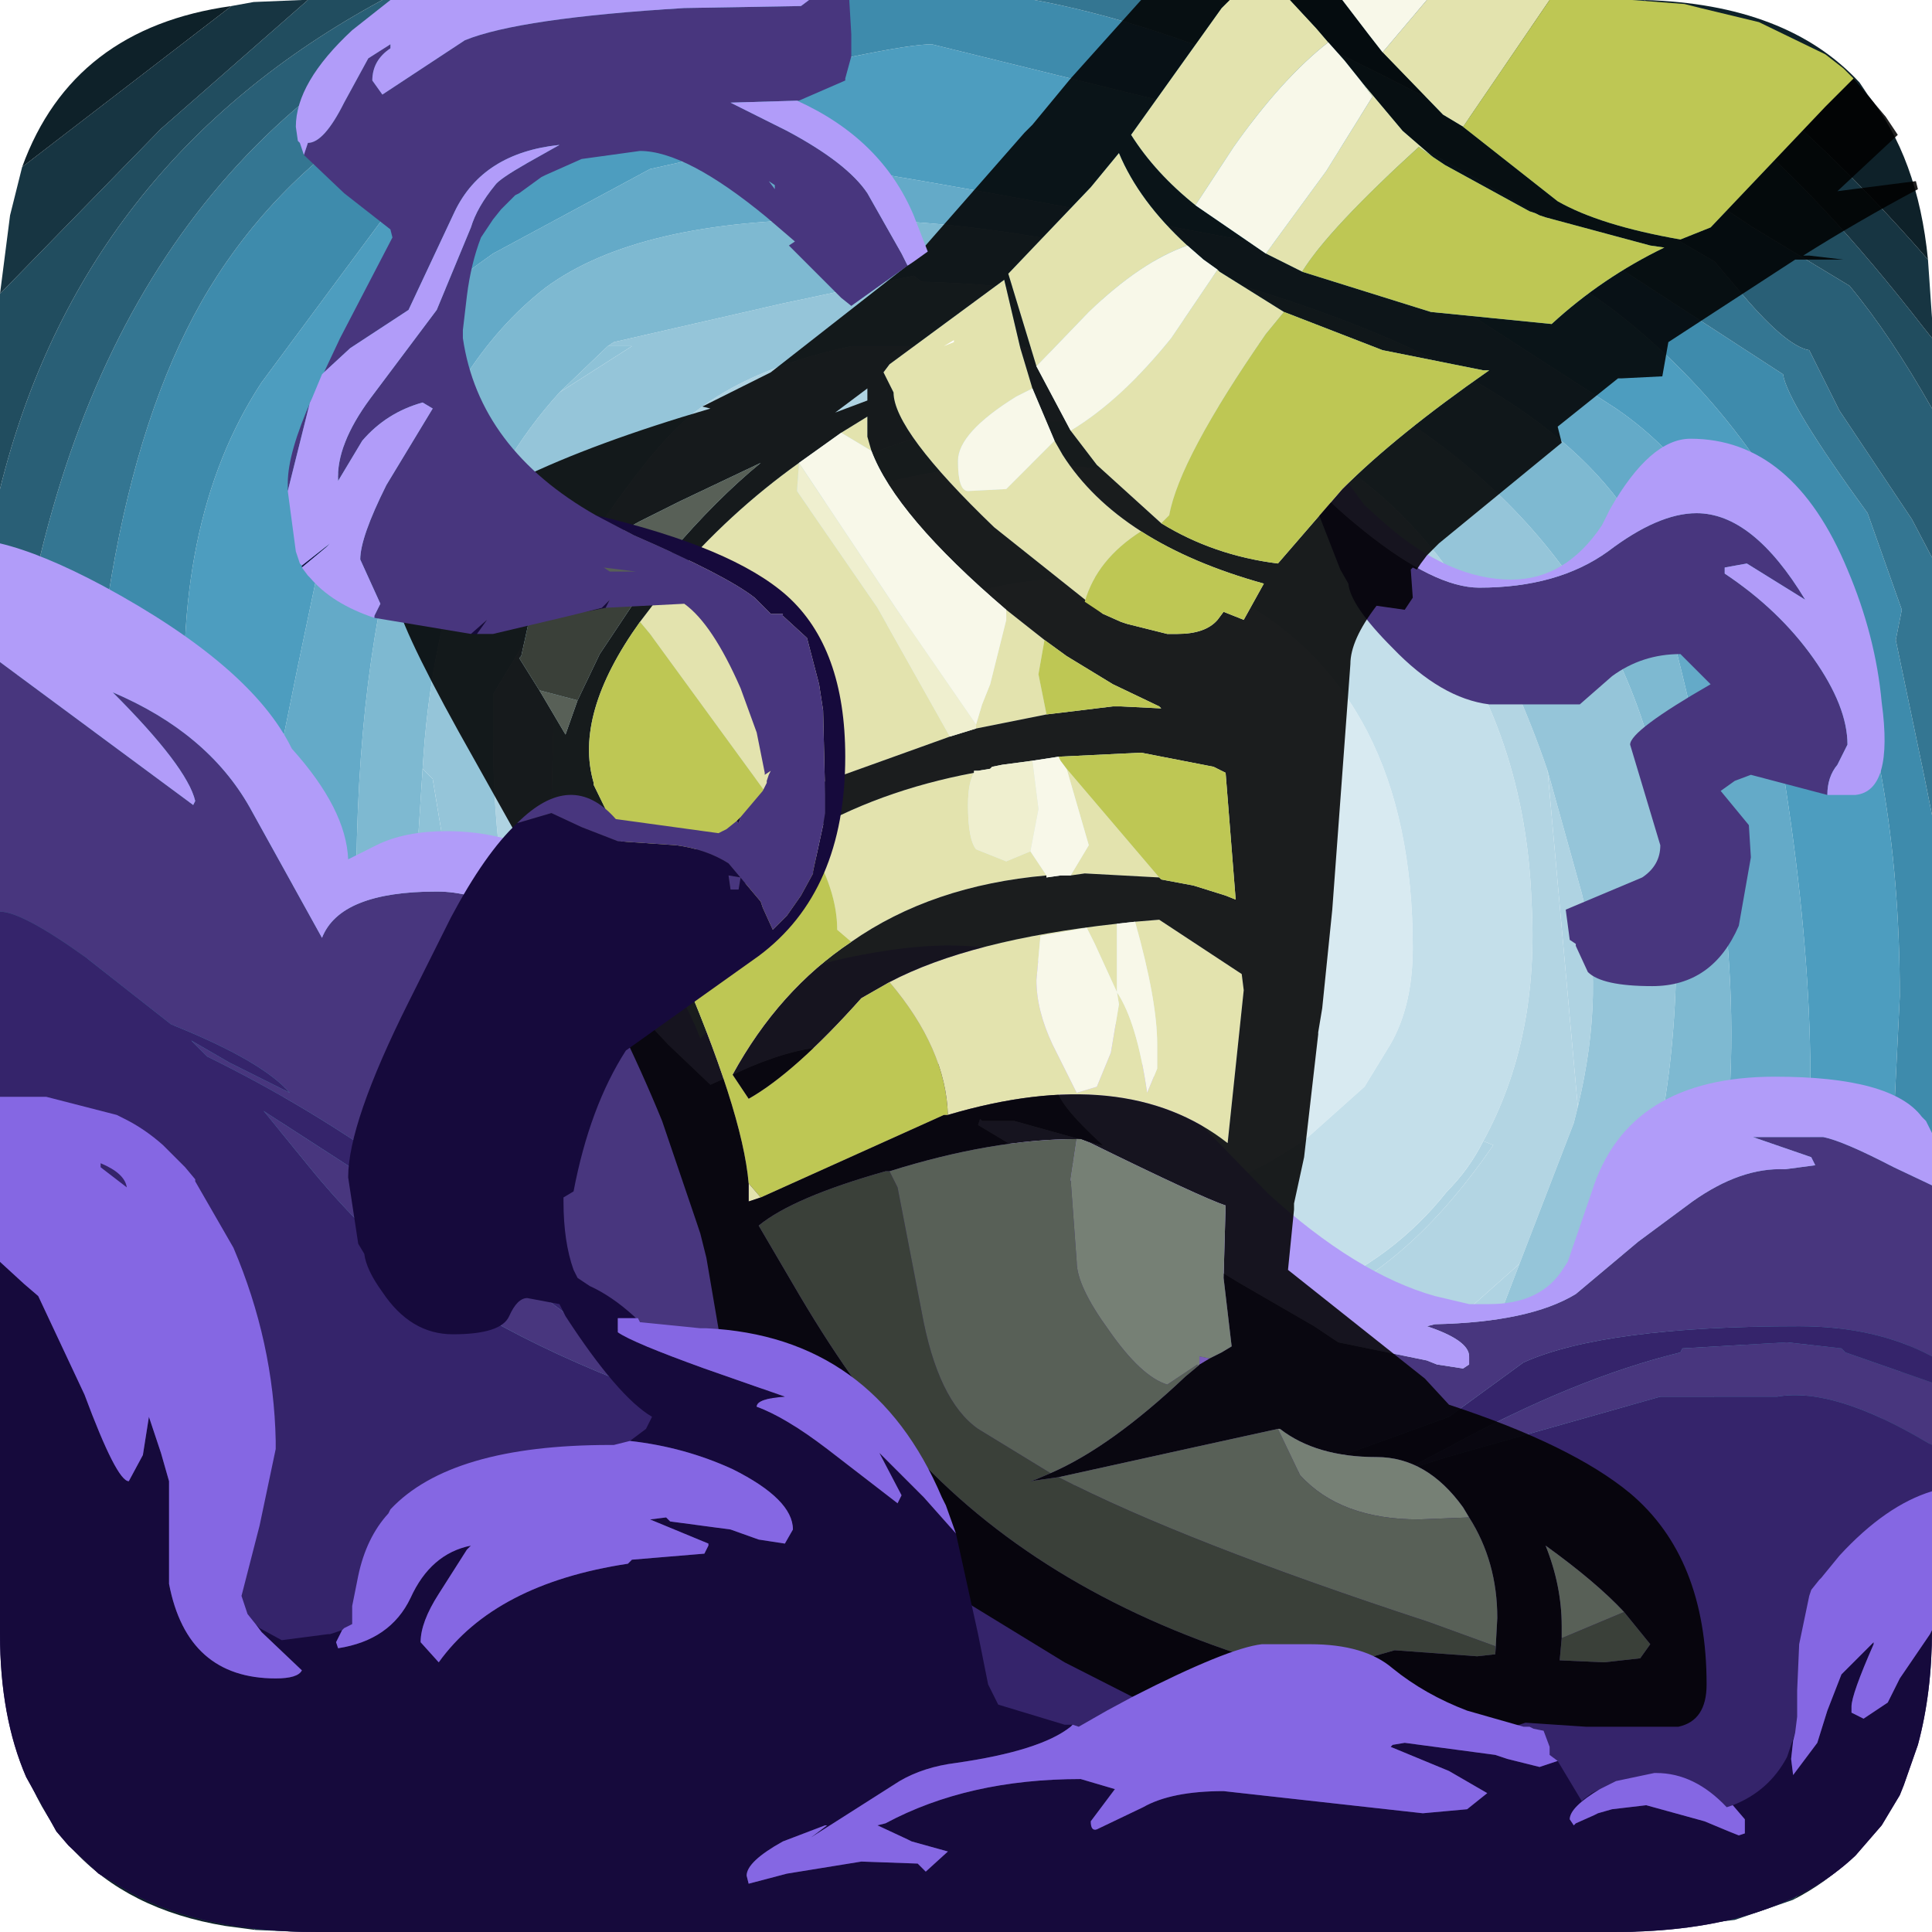 <?xml version="1.0" encoding="UTF-8" standalone="no"?>
<svg xmlns:ffdec="https://www.free-decompiler.com/flash" xmlns:xlink="http://www.w3.org/1999/xlink" ffdec:objectType="frame" height="48.0px" width="48.0px" xmlns="http://www.w3.org/2000/svg">
  <g transform="matrix(1.0, 0.0, 0.0, 1.0, 0.0, 0.0)">
    <filter id="filter0">
      <feColorMatrix in="SourceGraphic" result="filterResult0" type="matrix" values="0.475 -0.429 0.954 0.0 -0.137 0.206 1.052 -0.258 0.0 -0.137 -0.725 1.002 0.723 0.0 -0.137 0.0 0.0 0.0 1.0 0.0"/>
    </filter>
    <use ffdec:characterId="2020" filter="url(#filter0)" height="48.0" transform="matrix(0.0, 1.0, -1.0, 0.0, 48.0, 0.0)" width="48.0" xlink:href="#sprite0"/>
    <use ffdec:characterId="2460" height="48.0" transform="matrix(1.0, 0.0, 0.0, 1.0, 0.0, 0.0)" width="48.0" xlink:href="#shape1"/>
  </g>
  <defs>
    <g id="sprite0" transform="matrix(1.0, 0.0, 0.0, 1.0, 0.0, 0.0)">
      <use ffdec:characterId="2019" height="48.0" transform="matrix(1.0, 0.0, 0.0, 1.0, 0.0, 0.0)" width="48.0" xlink:href="#shape0"/>
    </g>
    <g id="shape0" transform="matrix(1.0, 0.0, 0.0, 1.0, 0.0, 0.0)">
      <path d="M38.25 20.3 L38.25 21.55 38.05 22.65 38.25 20.3 M35.85 30.2 L35.85 30.3 35.65 30.6 35.65 30.45 35.85 30.2 M24.05 37.35 L20.65 37.6 19.1 37.5 19.35 37.25 25.1 36.3 25.45 36.3 23.95 37.0 24.05 37.35 M9.75 34.1 L8.6 32.9 8.6 32.3 9.75 34.1" fill="#8ec2d7" fill-rule="evenodd" stroke="none"/>
      <path d="M31.4 10.25 L33.1 10.9 Q34.6 11.6 35.1 14.15 L35.25 17.85 Q35.25 21.5 34.35 24.6 34.95 22.25 35.15 19.95 L35.15 19.5 35.05 16.35 33.0 12.05 31.4 10.25 M29.85 32.0 Q25.6 35.75 18.3 35.75 L17.25 35.75 Q12.3 32.8 10.8 31.35 9.25 29.9 8.6 26.85 L8.6 22.65 Q9.8 17.65 11.35 15.0 12.7 12.8 15.25 11.3 L12.75 13.9 12.2 15.7 10.9 18.3 10.6 19.25 Q10.45 19.95 10.45 22.55 10.45 25.4 12.7 29.25 14.75 32.8 17.95 34.25 L22.15 34.35 Q24.65 34.35 27.2 33.2 L29.75 32.0 29.85 32.0 M19.15 9.55 L22.2 8.7 Q24.6 8.1 27.5 8.8 L19.15 9.55 M21.75 32.95 L21.9 32.95 Q25.75 32.95 29.2 29.25 32.95 25.3 32.95 20.1 32.95 14.7 29.6 12.05 29.05 11.5 28.35 11.15 L28.45 10.9 Q31.3 12.85 32.35 15.15 33.1 16.8 33.1 19.4 L32.95 21.8 Q32.6 24.35 31.75 26.45 29.25 33.05 22.9 33.05 L21.75 32.95 M35.65 30.6 L35.6 30.6 35.65 30.45 35.65 30.6 M25.1 36.3 L26.15 35.95 25.45 36.3 25.1 36.3" fill="#afd3e2" fill-rule="evenodd" stroke="none"/>
      <path d="M28.25 15.5 Q29.9 17.8 29.9 20.2 L28.7 25.0 26.8 27.65 25.55 28.6 Q23.9 29.55 21.8 29.55 17.3 29.55 15.4 25.7 14.35 23.45 14.35 21.0 14.35 18.7 14.8 17.4 17.2 12.9 23.55 12.9 25.1 12.9 26.1 13.55 L27.0 14.1 28.25 15.5" fill="#d8eaf1" fill-rule="evenodd" stroke="none"/>
      <path d="M28.35 11.15 Q29.05 11.5 29.6 12.05 32.95 14.7 32.95 20.1 32.95 25.3 29.2 29.25 25.75 32.95 21.9 32.95 L21.75 32.95 21.4 32.95 20.35 32.95 Q14.85 32.95 12.7 28.0 11.55 25.45 11.55 22.4 11.55 20.55 12.0 18.85 L11.85 18.5 11.85 18.0 Q11.85 14.7 15.15 12.4 18.25 10.1 22.4 9.95 25.8 9.75 28.35 11.15 M28.25 15.5 L27.0 14.1 26.1 13.55 Q25.1 12.9 23.55 12.9 17.2 12.9 14.8 17.4 14.35 18.7 14.35 21.0 14.35 23.45 15.4 25.7 17.3 29.55 21.8 29.55 23.9 29.55 25.55 28.6 L26.8 27.65 28.7 25.0 29.9 20.2 Q29.9 17.8 28.25 15.5" fill="#c4dfea" fill-rule="evenodd" stroke="none"/>
      <path d="M31.4 10.25 L33.0 12.05 35.05 16.35 35.15 19.5 35.15 19.95 Q34.95 22.25 34.35 24.6 L33.1 27.6 Q31.75 30.25 29.85 32.0 L29.75 32.0 27.2 33.2 Q24.65 34.35 22.15 34.35 L17.95 34.25 Q14.75 32.8 12.7 29.25 10.45 25.4 10.45 22.55 10.45 19.95 10.6 19.25 L10.9 18.3 12.2 15.7 12.75 13.9 15.25 11.3 Q16.95 10.3 19.15 9.55 L27.5 8.8 27.9 8.9 31.4 10.25 M21.75 32.95 L22.9 33.05 Q29.25 33.05 31.75 26.45 32.6 24.35 32.95 21.8 L33.1 19.4 Q33.1 16.8 32.35 15.15 31.3 12.85 28.45 10.9 L28.35 11.15 Q25.8 9.75 22.4 9.95 18.25 10.1 15.15 12.4 11.85 14.7 11.85 18.0 L11.85 18.5 12.0 18.85 Q11.55 20.55 11.55 22.4 11.55 25.45 12.7 28.0 14.85 32.95 20.35 32.95 L21.4 32.95 21.75 32.95" fill="#b3d5e3" fill-rule="evenodd" stroke="none"/>
      <path d="M34.35 24.6 Q35.25 21.5 35.25 17.85 L35.1 14.15 Q34.6 11.6 33.1 10.9 L31.4 10.25 27.9 8.9 27.5 8.8 Q24.6 8.1 22.2 8.7 L19.15 9.55 Q16.95 10.3 15.25 11.3 12.7 12.8 11.35 15.0 9.8 17.65 8.6 22.65 L8.6 26.85 Q9.25 29.9 10.8 31.35 12.3 32.8 17.25 35.75 L18.3 35.75 Q25.6 35.75 29.85 32.0 31.75 30.25 33.1 27.6 L34.35 24.6 M38.25 20.3 L38.05 22.65 35.8 30.0 35.85 30.2 35.65 30.45 35.6 30.6 34.0 32.5 Q30.15 36.55 24.05 37.35 L23.95 37.0 25.45 36.3 26.15 35.95 25.1 36.3 19.35 37.25 19.1 37.5 Q13.1 37.15 9.75 34.1 L8.6 32.3 8.6 32.9 8.5 32.75 7.55 28.6 6.85 25.3 7.0 25.1 Q7.2 17.75 10.7 12.7 15.15 6.35 23.45 6.35 33.4 6.35 36.7 12.8 38.05 15.4 38.25 20.3" fill="#95c5d9" fill-rule="evenodd" stroke="none"/>
      <path d="M38.05 22.65 L38.25 21.55 38.25 20.3 Q38.05 15.4 36.7 12.8 33.4 6.35 23.45 6.35 15.15 6.35 10.7 12.7 7.2 17.75 7.0 25.1 L6.85 25.3 7.55 28.6 8.5 32.75 8.6 32.9 9.75 34.1 Q13.1 37.15 19.1 37.5 L20.65 37.6 24.05 37.35 Q30.15 36.55 34.0 32.5 L35.6 30.6 35.65 30.6 35.85 30.3 35.85 30.2 35.8 30.0 38.05 22.65 M36.85 9.3 Q40.1 13.1 40.1 20.1 40.1 21.9 39.1 25.05 37.95 28.9 37.75 30.0 36.85 35.25 32.0 37.45 28.4 39.15 22.2 39.15 10.8 39.15 7.15 34.45 5.45 32.15 5.45 27.2 5.45 22.25 7.35 16.35 9.75 8.9 13.65 7.05 30.55 2.0 36.85 9.3" fill="#7eb9d1" fill-rule="evenodd" stroke="none"/>
      <path d="M41.55 15.75 L41.7 20.1 Q41.7 25.9 39.65 30.95 37.15 37.1 31.85 40.65 L31.15 40.6 30.0 41.0 29.3 41.2 26.45 40.85 24.4 40.6 Q21.1 40.6 19.75 41.25 L16.55 40.6 11.55 39.55 Q9.6 39.2 8.15 37.95 7.35 37.25 6.3 35.75 L4.2 31.85 3.8 30.05 Q3.8 28.8 5.05 22.0 L6.3 15.35 Q6.4 13.9 7.7 11.65 L10.15 7.85 Q12.1 5.0 15.9 4.3 23.65 2.7 29.15 3.1 L30.6 3.25 34.55 5.35 Q37.5 6.7 39.0 8.3 L40.35 10.45 40.4 10.7 41.55 15.75 M36.85 9.3 Q30.55 2.0 13.65 7.05 9.75 8.9 7.35 16.35 5.45 22.25 5.45 27.2 5.45 32.15 7.15 34.45 10.8 39.15 22.2 39.15 28.4 39.15 32.0 37.45 36.85 35.25 37.75 30.0 37.95 28.9 39.1 25.05 40.1 21.9 40.1 20.1 40.1 13.1 36.85 9.3" fill="#64aac8" fill-rule="evenodd" stroke="none"/>
      <path d="M41.55 15.75 L40.4 10.7 40.35 10.45 39.0 8.3 Q37.5 6.7 34.55 5.35 L30.6 3.25 29.15 3.1 Q23.65 2.7 15.9 4.3 12.1 5.0 10.15 7.85 L7.7 11.65 Q6.4 13.9 6.3 15.35 L5.05 22.0 Q3.8 28.8 3.8 30.05 L4.2 31.85 6.3 35.75 Q7.35 37.25 8.15 37.95 9.6 39.2 11.55 39.55 L16.55 40.6 19.75 41.25 Q21.1 40.6 24.4 40.6 L26.45 40.85 29.3 41.2 30.0 41.0 31.15 40.6 31.85 40.65 Q37.15 37.1 39.65 30.95 41.7 25.9 41.7 20.1 L41.55 15.75 M42.25 10.75 Q43.5 13.8 43.5 21.6 43.5 24.8 41.4 31.35 L39.4 36.95 37.35 39.4 Q33.15 42.35 25.9 43.6 L22.45 44.0 Q22.15 43.55 21.55 43.35 20.9 43.2 18.6 43.35 13.0 43.8 9.5 41.5 L5.45 38.5 Q4.25 37.4 3.7 36.05 L2.3 30.7 Q1.1 25.8 1.1 24.85 L2.75 18.15 3.85 14.3 4.85 12.7 Q6.65 9.3 7.75 7.85 13.25 0.8 24.75 0.8 L28.85 1.0 29.5 1.25 Q39.4 3.75 42.25 10.75" fill="#4d9dbf" fill-rule="evenodd" stroke="none"/>
      <path d="M0.0 30.15 L0.0 22.3 Q1.0 16.9 5.4 9.7 L9.3 3.7 Q10.0 3.6 12.75 1.6 L15.15 0.75 15.9 0.9 19.25 0.2 20.25 0.0 31.4 0.0 Q33.75 0.55 36.0 1.6 L37.25 2.2 Q39.05 3.35 40.45 5.05 45.2 10.65 45.2 20.85 L45.2 26.15 Q45.0 27.8 43.6 32.6 41.9 38.15 37.75 41.85 37.0 41.95 35.75 42.7 L35.15 42.5 32.25 44.15 Q28.25 45.85 22.65 45.85 11.85 45.85 6.85 42.6 1.15 38.9 0.0 30.15 M42.25 10.75 Q39.4 3.75 29.5 1.25 L28.85 1.0 24.75 0.8 Q13.25 0.8 7.75 7.85 6.65 9.3 4.85 12.7 L3.85 14.3 2.75 18.15 1.1 24.85 Q1.1 25.8 2.3 30.7 L3.7 36.05 Q4.25 37.4 5.45 38.5 L9.5 41.5 Q13.0 43.8 18.6 43.35 20.9 43.2 21.55 43.35 22.15 43.55 22.45 44.0 L25.9 43.6 Q33.15 42.35 37.35 39.4 L39.4 36.95 41.4 31.35 Q43.5 24.8 43.5 21.6 43.5 13.8 42.25 10.75" fill="#3e8bac" fill-rule="evenodd" stroke="none"/>
      <path d="M23.35 48.0 L22.9 48.0 22.5 48.0 20.65 47.95 Q6.5 47.2 1.05 38.4 L0.0 36.45 0.0 30.15 Q1.15 38.9 6.85 42.6 11.85 45.85 22.65 45.85 28.25 45.85 32.25 44.15 L35.15 42.5 35.75 42.7 Q37.0 41.95 37.75 41.85 41.9 38.15 43.6 32.6 45.0 27.8 45.2 26.15 L45.2 20.85 Q45.2 10.65 40.45 5.05 39.05 3.35 37.25 2.2 L36.0 1.6 Q33.75 0.55 31.4 0.0 L35.75 0.0 Q37.95 1.05 39.8 2.65 L43.0 5.7 44.95 10.25 Q46.85 14.45 46.85 19.15 46.85 28.15 44.95 34.6 44.5 36.25 42.9 38.5 L39.95 42.5 37.65 44.3 Q35.6 45.65 34.4 45.85 L33.75 46.05 Q33.45 45.75 33.0 45.75 L32.25 46.25 25.0 47.45 Q23.85 47.6 23.35 48.0 M0.0 22.3 L0.0 17.7 Q1.45 14.2 3.9 9.85 L6.5 5.4 7.15 4.85 Q8.6 3.65 8.7 3.05 L10.2 2.3 12.9 0.5 13.85 0.0 20.25 0.0 19.25 0.2 15.9 0.9 15.15 0.75 12.75 1.6 Q10.0 3.6 9.3 3.7 L5.4 9.7 Q1.0 16.9 0.0 22.3" fill="#347692" fill-rule="evenodd" stroke="none"/>
      <path d="M48.0 12.6 L48.0 30.2 46.95 33.9 47.1 34.0 47.1 34.65 47.0 35.6 45.4 38.4 Q43.7 41.55 41.95 43.4 L40.2 45.0 38.95 45.7 Q36.35 47.1 33.8 48.0 L23.35 48.0 Q23.85 47.6 25.0 47.45 L32.25 46.25 33.0 45.75 Q33.45 45.75 33.75 46.05 L34.4 45.85 Q35.6 45.65 37.65 44.3 L39.95 42.5 42.9 38.5 Q44.5 36.25 44.95 34.6 46.85 28.15 46.85 19.15 46.85 14.45 44.95 10.25 L43.0 5.7 39.8 2.65 Q37.95 1.05 35.75 0.0 L38.15 0.0 38.65 0.3 Q42.4 2.75 43.15 3.55 44.3 4.6 45.25 6.6 L48.0 12.6 M22.5 48.0 L12.15 48.0 Q4.05 46.0 0.0 38.5 L0.0 36.45 1.05 38.4 Q6.5 47.2 20.65 47.95 L22.5 48.0 M0.0 17.7 L0.0 13.45 2.05 9.9 5.65 4.45 7.1 2.05 Q8.3 1.05 10.15 0.0 L13.85 0.0 12.9 0.5 10.2 2.3 8.7 3.05 Q8.6 3.65 7.15 4.85 L6.5 5.4 3.9 9.85 Q1.45 14.2 0.0 17.7" fill="#295f76" fill-rule="evenodd" stroke="none"/>
      <path d="M40.55 0.0 L41.85 0.9 Q44.0 2.4 44.9 3.7 L48.0 9.3 48.0 12.6 45.25 6.6 Q44.3 4.6 43.15 3.55 42.4 2.75 38.65 0.3 L38.15 0.0 40.1 0.0 40.55 0.0 M48.0 30.2 L48.0 36.7 46.6 40.45 Q46.1 41.8 44.35 43.45 42.8 45.05 40.75 46.25 39.15 47.2 36.8 47.95 L36.7 48.0 33.8 48.0 Q36.35 47.1 38.95 45.7 L40.2 45.0 41.95 43.4 Q43.7 41.55 45.4 38.4 L47.0 35.6 47.1 34.65 47.1 34.0 46.95 33.9 48.0 30.2 M12.15 48.0 L7.9 48.0 7.3 48.0 3.2 44.0 0.0 40.35 0.0 38.5 Q4.05 46.0 12.15 48.0 M0.0 13.45 L0.0 11.25 1.45 8.55 Q1.45 5.4 8.15 0.2 L8.4 0.0 10.15 0.0 Q8.3 1.05 7.1 2.05 L5.65 4.45 2.05 9.9 0.0 13.45" fill="#214d5f" fill-rule="evenodd" stroke="none"/>
      <path d="M47.2 3.45 L47.7 4.9 48.0 7.5 48.0 9.3 44.9 3.7 Q44.0 2.4 41.85 0.9 L40.55 0.0 42.75 0.25 44.75 0.95 47.2 3.45 M48.0 36.7 L48.0 40.5 47.95 41.65 46.65 43.65 41.45 47.85 41.35 47.95 40.1 48.0 36.7 48.0 36.8 47.95 Q39.15 47.2 40.75 46.25 42.8 45.05 44.35 43.45 46.1 41.8 46.6 40.45 L48.0 36.7 M7.3 48.0 L5.35 47.75 4.15 47.45 0.15 42.25 0.05 41.7 0.0 40.5 0.0 40.35 3.2 44.0 7.3 48.0 M0.0 11.25 L0.0 7.5 0.0 7.15 1.0 5.85 Q3.45 2.7 6.45 0.1 L7.9 0.0 8.4 0.0 8.15 0.2 Q1.45 5.4 1.45 8.55 L0.0 11.25" fill="#173542" fill-rule="evenodd" stroke="none"/>
      <path d="M47.2 3.45 L44.75 0.95 Q46.35 1.8 47.2 3.45 M47.95 41.65 L47.85 42.4 Q47.05 47.25 41.8 47.9 L41.35 47.95 41.45 47.85 46.65 43.65 47.95 41.65 M4.15 47.45 Q0.7 46.2 0.15 42.25 L4.15 47.45 M0.0 7.15 Q0.1 3.6 2.05 1.8 L2.35 1.6 Q3.9 0.35 6.45 0.1 3.45 2.7 1.0 5.85 L0.0 7.15" fill="#0e2129" fill-rule="evenodd" stroke="none"/>
    </g>
    <g id="shape1" transform="matrix(1.0, 0.0, 0.0, 1.0, 0.0, 0.0)">
      <path d="M45.4 19.75 L43.5 19.25 43.1 19.4 42.75 19.65 43.45 20.5 43.5 21.3 43.2 23.0 Q42.55 24.5 41.05 24.5 39.8 24.5 39.45 24.15 L39.15 23.5 39.15 23.45 39.0 23.35 38.9 22.6 40.8 21.8 Q41.25 21.5 41.25 21.0 L40.5 18.5 Q40.5 18.15 42.5 17.0 L41.75 16.25 Q40.8 16.25 40.05 16.8 L39.25 17.5 37.0 17.5 Q35.8 17.35 34.6 16.1 33.55 15.05 33.5 14.5 L33.3 14.15 32.5 12.1 32.5 11.85 Q32.9 12.4 33.9 13.2 35.65 14.6 36.75 14.6 38.7 14.6 39.95 13.7 41.2 12.75 42.15 12.75 43.55 12.75 44.85 14.9 L43.4 14.0 42.85 14.1 42.85 14.25 Q44.2 15.15 45.05 16.35 45.9 17.55 45.9 18.5 L45.65 19.0 Q45.4 19.3 45.4 19.75 M0.0 16.45 L4.8 20.0 4.85 19.9 Q4.65 19.05 2.8 17.2 5.15 18.2 6.2 20.05 L8.0 23.3 Q8.45 22.15 10.85 22.15 11.7 22.15 12.55 22.6 L13.6 23.55 15.2 24.45 16.6 25.95 17.65 26.95 18.65 26.5 Q19.85 26.0 20.7 26.0 22.15 26.0 22.6 26.35 L24.5 26.55 26.25 27.0 Q26.25 27.4 27.4 28.45 L27.35 28.45 25.2 27.85 24.4 27.85 24.35 27.8 24.3 27.95 28.3 30.35 30.75 31.85 32.65 32.95 33.25 33.35 35.45 33.8 35.7 33.9 36.35 34.0 36.5 33.9 36.5 33.7 Q36.5 33.3 35.45 32.95 L35.65 32.9 Q38.0 32.85 39.15 32.15 L40.7 30.85 42.05 29.85 Q43.25 29.0 44.35 29.05 L45.1 28.95 45.0 28.75 43.55 28.25 45.3 28.25 Q45.8 28.35 47.05 29.0 L48.0 29.45 48.0 33.7 Q46.6 32.95 44.7 32.95 39.85 32.95 37.85 33.85 L36.0 35.2 30.35 37.25 29.85 37.25 23.2 36.5 22.0 36.25 Q18.4 35.0 14.95 32.75 L10.05 29.2 Q7.7 27.5 5.15 26.25 L4.75 25.85 5.7 26.4 7.2 27.15 Q6.5 26.35 4.25 25.45 L2.15 23.8 Q0.55 22.65 0.0 22.65 L0.0 16.45 M48.0 35.9 L47.9 35.85 Q45.55 34.45 44.15 34.7 L41.25 34.7 35.95 36.2 34.85 36.55 36.0 35.95 Q39.1 34.25 41.75 33.6 L41.8 33.5 44.4 33.35 45.75 33.5 45.85 33.6 48.0 34.35 48.0 35.9 M17.8 35.15 L17.6 35.1 Q12.9 33.55 10.2 31.5 8.95 30.55 7.65 28.95 L6.55 27.6 6.7 27.7 12.5 31.45 Q16.1 34.25 17.8 35.15 M26.75 28.95 L25.9 28.5 26.15 28.5 26.75 28.95" fill="#48367e" fill-rule="evenodd" stroke="none"/>
      <path d="M0.0 22.65 Q0.55 22.65 2.15 23.8 L4.25 25.45 Q6.5 26.35 7.2 27.15 L5.7 26.4 4.75 25.85 5.15 26.25 Q7.7 27.5 10.05 29.2 L14.95 32.75 Q18.4 35.0 22.0 36.25 L23.2 36.5 29.85 37.25 30.35 37.25 36.0 35.2 37.85 33.85 Q39.85 32.95 44.7 32.95 46.6 32.95 48.0 33.7 L48.0 34.35 45.85 33.6 45.75 33.5 44.4 33.35 41.8 33.5 41.75 33.6 Q39.1 34.25 36.0 35.95 L34.85 36.55 35.95 36.2 41.25 34.7 44.15 34.7 Q45.55 34.45 47.9 35.85 L48.0 35.9 48.0 40.5 Q48.0 42.05 47.65 43.35 L47.3 44.35 47.2 44.6 46.75 45.35 46.1 46.1 Q44.1 48.0 40.1 48.0 L7.9 48.0 Q5.1 48.0 3.3 47.05 L2.45 46.55 1.7 45.85 1.4 45.5 0.65 44.15 Q0.0 42.65 0.0 40.6 L0.0 40.5 0.0 22.65 M17.8 35.15 Q16.1 34.25 12.5 31.45 L6.7 27.7 6.55 27.6 7.65 28.95 Q8.95 30.55 10.2 31.5 12.9 33.55 17.6 35.1 L17.8 35.15" fill="#35246b" fill-rule="evenodd" stroke="none"/>
      <path d="M32.5 11.85 L32.5 11.0 32.6 11.05 32.6 10.9 32.75 10.9 32.85 11.1 33.75 12.35 33.9 12.55 34.4 13.0 Q36.0 14.4 37.55 14.4 38.9 14.4 39.8 13.05 L40.0 12.65 Q41.0 10.9 42.0 10.9 44.55 10.9 45.9 14.15 46.6 15.8 46.75 17.45 47.05 19.65 46.1 19.75 L46.0 19.75 45.4 19.75 Q45.4 19.3 45.65 19.0 L45.9 18.5 Q45.9 17.55 45.05 16.35 44.2 15.15 42.85 14.25 L42.85 14.1 43.4 14.0 44.85 14.9 Q43.55 12.75 42.15 12.75 41.2 12.75 39.95 13.7 38.7 14.6 36.75 14.6 35.65 14.6 33.9 13.2 32.9 12.4 32.5 11.85 M48.0 29.45 L47.05 29.0 Q45.8 28.35 45.3 28.25 L43.55 28.25 45.0 28.75 45.1 28.95 44.35 29.05 Q43.25 29.0 42.05 29.85 L40.7 30.85 39.15 32.15 Q38.0 32.85 35.65 32.9 L35.45 32.95 Q36.5 33.3 36.5 33.7 L36.5 33.9 36.35 34.0 35.7 33.9 35.45 33.8 33.25 33.35 32.65 32.95 30.75 31.85 28.3 30.35 24.3 27.95 24.35 27.8 24.4 27.85 25.2 27.85 27.35 28.45 27.4 28.45 Q26.25 27.4 26.25 27.0 L24.5 26.55 22.6 26.35 Q22.15 26.0 20.7 26.0 19.85 26.0 18.65 26.5 L17.65 26.95 16.6 25.95 15.2 24.45 13.6 23.55 12.55 22.6 Q11.7 22.15 10.85 22.15 8.45 22.15 8.0 23.3 L6.2 20.05 Q5.15 18.2 2.8 17.2 4.65 19.05 4.85 19.9 L4.8 20.0 0.0 16.45 0.0 13.5 Q1.05 13.75 2.55 14.55 6.25 16.55 7.25 18.6 8.6 20.1 8.65 21.35 L9.35 21.0 Q10.05 20.65 11.1 20.65 14.1 20.65 16.15 23.55 16.95 24.65 17.4 25.8 L17.55 25.65 18.1 25.25 Q19.0 24.05 22.15 23.6 26.65 22.95 28.1 26.15 L31.5 29.65 Q33.7 31.65 35.65 32.2 L36.5 32.4 37.0 32.4 Q38.3 32.4 38.85 31.5 L38.95 31.35 39.55 29.6 Q40.45 26.75 44.1 26.75 47.0 26.75 47.75 27.75 L47.85 27.85 48.0 28.15 48.0 29.45 M26.75 28.95 L26.15 28.5 25.9 28.5 26.75 28.95" fill="#b19cf9" fill-rule="evenodd" stroke="none"/>
      <path d="M36.35 3.15 L35.85 2.85 34.35 1.3 35.45 0.0 38.5 0.0 36.35 3.15 M32.05 0.0 L32.7 0.7 33.0 1.05 Q31.85 1.95 30.65 3.65 L29.7 5.1 Q28.7 4.3 28.1 3.35 L30.35 0.2 30.55 0.0 32.05 0.0 M33.8 2.0 L34.85 3.25 35.6 3.9 35.25 3.65 Q33.0 5.7 32.35 6.75 L31.75 6.45 31.45 6.3 32.95 4.25 34.1 2.4 33.8 2.0 M31.9 7.75 L31.45 8.3 Q29.3 11.4 29.05 12.8 L28.85 13.0 27.25 11.55 26.6 10.7 Q27.85 9.95 29.1 8.4 L30.25 6.7 30.3 6.75 31.9 7.75 M25.75 9.1 L25.05 6.8 27.1 4.65 27.8 3.8 Q28.3 5.0 29.5 6.1 28.35 6.5 27.05 7.75 L25.75 9.1 M27.4 15.25 L24.7 13.1 Q22.2 10.7 22.2 9.75 L21.95 9.25 22.1 9.05 24.95 6.95 25.35 8.65 25.65 9.65 25.25 9.85 Q23.8 10.75 23.8 11.45 23.8 12.2 24.05 12.2 L25.0 12.15 26.2 10.95 26.4 11.3 Q27.1 12.4 28.35 13.2 27.25 13.9 26.95 14.95 L27.4 15.25 M20.9 10.75 L21.55 10.35 21.55 10.85 21.65 11.2 20.9 10.75 M25.0 15.15 L25.95 15.9 25.8 16.75 26.0 17.75 24.25 18.1 24.25 18.0 24.4 17.5 24.6 17.0 24.65 16.8 25.0 15.4 25.0 15.15 M23.6 18.3 L20.4 19.45 19.25 20.0 16.15 15.75 15.9 15.45 16.7 14.4 Q18.1 12.75 19.85 11.5 L19.8 12.2 21.8 15.1 23.6 18.3 M24.2 19.2 Q24.05 19.45 24.05 20.0 24.05 20.85 24.25 21.1 L25.0 21.4 25.6 21.15 26.0 21.75 Q23.15 22.0 21.15 23.4 L20.8 23.1 Q20.8 22.1 20.1 20.95 L19.95 20.75 Q21.8 19.65 24.2 19.2 M28.8 21.8 L26.95 21.7 26.6 21.75 27.05 21.0 26.5 19.1 28.8 21.8 M22.1 24.4 Q24.1 23.35 27.75 22.95 L27.75 24.65 27.2 23.45 27.0 23.05 25.85 23.25 25.75 24.35 Q25.75 25.1 26.15 25.95 L26.75 27.15 27.25 27.0 27.6 26.15 27.8 24.95 27.75 24.65 Q28.25 25.4 28.5 27.15 L28.75 26.55 28.75 25.95 Q28.75 24.85 28.2 22.9 L28.8 22.85 30.85 24.2 30.9 24.6 30.5 28.4 Q27.95 26.4 23.55 27.7 23.5 26.05 22.1 24.4 M18.9 29.75 L18.6 29.85 18.6 29.75 18.6 29.4 18.9 29.75" fill="#e3e3ae" fill-rule="evenodd" stroke="none"/>
      <path d="M46.05 1.95 L46.85 2.9 47.15 3.35 45.65 4.75 47.6 4.5 47.65 4.7 Q46.15 5.5 44.8 6.35 L44.95 6.35 45.8 6.45 44.6 6.45 41.45 8.5 41.3 9.35 40.3 9.4 40.2 9.4 38.7 10.6 38.8 11.0 35.75 13.5 35.45 13.8 35.3 14.0 35.2 14.15 35.1 14.1 35.05 14.15 35.1 14.85 34.9 15.15 34.2 15.05 Q33.55 15.9 33.55 16.5 L33.1 22.6 32.85 25.05 32.75 25.65 32.75 25.7 32.4 28.75 32.15 29.9 32.15 30.05 32.0 31.55 35.4 34.25 36.0 34.9 Q39.05 35.9 40.5 37.1 42.4 38.7 42.4 41.85 42.4 42.75 41.7 42.9 L39.4 42.9 37.9 42.8 37.6 42.9 37.5 42.95 34.0 43.15 33.1 43.15 31.5 43.15 30.15 43.15 29.3 42.75 26.45 41.3 23.1 39.25 23.05 39.2 22.9 39.1 22.8 39.0 21.75 37.75 20.45 36.25 17.9 33.3 17.55 31.25 17.4 30.65 17.3 30.35 16.45 27.85 Q15.45 25.4 13.9 22.65 L11.8 18.9 Q10.1 15.9 9.85 14.95 L9.75 14.65 9.75 14.6 Q9.75 13.35 10.85 12.3 L10.95 12.2 11.15 12.15 11.5 12.1 11.45 12.15 12.2 12.05 12.9 11.9 Q14.75 11.0 17.65 10.15 L17.45 10.1 19.15 9.25 22.6 6.55 25.45 3.3 25.55 3.2 25.65 3.1 26.6 1.95 28.35 0.0 30.55 0.0 30.35 0.2 28.1 3.35 Q28.7 4.3 29.7 5.1 L31.45 6.3 31.75 6.45 32.35 6.75 35.55 7.75 38.55 8.05 Q39.8 6.9 41.35 6.15 L41.0 6.1 38.4 5.4 38.25 5.35 38.15 5.3 38.0 5.25 35.9 4.1 35.6 3.9 34.85 3.25 33.8 2.0 33.4 1.5 33.0 1.05 32.7 0.7 32.05 0.0 33.35 0.0 34.0 0.85 34.35 1.3 35.85 2.85 36.35 3.15 38.7 5.0 Q39.75 5.6 41.75 5.95 L42.5 5.65 45.35 2.65 46.05 1.95 M38.8 40.7 L38.75 41.25 39.85 41.3 40.75 41.2 41.0 40.85 40.35 40.05 Q39.65 39.3 38.4 38.4 38.8 39.4 38.8 40.4 L38.8 40.7 M28.85 13.0 Q30.15 13.8 31.75 14.0 L33.35 12.15 Q34.7 10.8 37.0 9.2 L36.85 9.2 34.35 8.7 31.9 7.75 30.3 6.75 30.25 6.7 29.9 6.45 29.5 6.1 Q28.3 5.0 27.8 3.8 L27.1 4.65 25.05 6.8 25.75 9.1 26.6 10.7 27.25 11.55 28.85 13.0 M25.65 9.65 L25.35 8.65 24.95 6.95 22.1 9.05 21.95 9.25 22.2 9.75 Q22.2 10.7 24.7 13.1 L27.4 15.25 27.85 15.45 28.0 15.5 28.4 15.6 29.0 15.75 29.25 15.75 Q29.95 15.75 30.25 15.4 L30.4 15.2 30.9 15.4 31.4 14.5 Q29.6 14.0 28.35 13.2 27.1 12.4 26.4 11.3 L26.2 10.95 25.65 9.65 M20.75 10.25 L21.55 9.95 21.55 9.65 20.75 10.25 M21.65 11.2 L21.55 10.85 21.55 10.35 20.9 10.75 19.85 11.5 Q18.1 12.75 16.7 14.4 L15.9 15.45 Q14.25 17.75 14.75 19.45 L14.75 19.5 15.9 21.85 16.05 22.25 Q16.6 21.3 19.25 20.0 L20.4 19.45 23.6 18.3 24.25 18.1 26.0 17.75 27.65 17.55 27.7 17.55 27.85 17.55 28.85 17.6 28.8 17.55 27.65 17.0 26.5 16.3 25.95 15.9 25.0 15.15 Q22.25 12.8 21.65 11.2 M25.65 18.9 L24.9 19.0 24.65 19.05 24.6 19.1 24.3 19.15 24.2 19.15 24.2 19.2 Q21.8 19.65 19.95 20.75 L19.1 21.3 18.85 21.6 16.8 23.8 Q18.45 27.6 18.6 29.4 L18.6 29.75 18.6 29.85 18.9 29.75 23.45 27.7 23.55 27.7 Q27.95 26.4 30.5 28.4 L30.9 24.6 30.85 24.2 28.8 22.85 28.2 22.9 27.75 22.95 Q24.1 23.35 22.1 24.4 L21.4 24.8 Q19.75 26.65 18.6 27.3 L18.2 26.7 Q19.35 24.6 21.15 23.4 23.15 22.0 26.0 21.75 L26.0 21.8 26.35 21.75 26.55 21.75 26.6 21.75 26.95 21.7 28.8 21.8 28.85 21.85 29.65 22.0 30.45 22.25 30.7 22.35 30.45 19.2 30.15 19.05 28.35 18.7 26.3 18.8 25.65 18.9 M15.7 15.05 L16.65 13.75 Q17.8 12.4 18.9 11.5 L16.9 12.45 15.9 12.95 14.25 13.85 13.4 14.25 12.95 16.3 12.9 16.35 13.4 17.15 14.05 18.25 14.35 17.4 14.9 16.25 15.7 15.05 M22.1 29.1 L22.0 29.1 Q19.7 29.75 18.85 30.45 L19.7 31.9 Q21.15 34.4 22.55 35.95 25.75 39.5 31.1 41.2 L32.85 41.2 33.95 41.2 34.65 41.0 36.7 41.15 37.15 41.1 37.2 40.2 Q37.2 38.8 36.5 37.7 L36.35 37.45 Q35.45 36.2 34.2 36.2 32.7 36.2 31.8 35.5 L31.75 35.5 29.7 35.95 26.3 36.7 25.6 36.8 25.75 36.75 26.1 36.6 Q27.6 35.95 29.45 34.2 L29.75 33.95 29.8 33.9 30.05 33.75 30.35 33.6 30.6 33.45 30.4 31.75 30.45 29.95 Q29.85 29.75 27.1 28.4 L26.85 28.3 26.75 28.3 Q24.65 28.3 22.1 29.1" fill="#000000" fill-opacity="0.875" fill-rule="evenodd" stroke="none"/>
      <path d="M34.35 1.3 L34.0 0.85 33.35 0.0 35.45 0.0 34.35 1.3 M33.0 1.05 L33.4 1.5 33.8 2.0 34.1 2.4 32.95 4.25 31.45 6.3 29.7 5.1 30.65 3.65 Q31.85 1.95 33.0 1.05 M26.6 10.7 L25.75 9.1 27.05 7.75 Q28.35 6.5 29.5 6.1 L29.9 6.45 30.25 6.7 29.1 8.4 Q27.85 9.95 26.6 10.7 M26.2 10.95 L25.0 12.15 24.05 12.2 Q23.8 12.2 23.8 11.45 23.8 10.75 25.25 9.85 L25.65 9.65 26.2 10.95 M20.9 10.75 L21.65 11.2 Q22.25 12.8 25.0 15.15 L25.0 15.4 24.65 16.8 24.6 17.0 24.4 17.5 24.25 18.0 22.25 15.1 19.85 11.5 20.9 10.75 M25.6 21.15 L25.8 20.1 25.65 18.9 26.3 18.8 26.35 18.9 26.5 19.1 27.05 21.0 26.6 21.75 26.55 21.75 26.35 21.75 26.0 21.8 26.0 21.75 25.6 21.15 M27.75 22.95 L28.2 22.9 Q28.75 24.85 28.75 25.95 L28.75 26.55 28.5 27.15 Q28.25 25.4 27.75 24.65 L27.8 24.95 27.6 26.15 27.25 27.0 26.75 27.15 26.15 25.95 Q25.75 25.1 25.75 24.35 L25.85 23.25 27.0 23.05 27.2 23.45 27.75 24.65 27.75 22.95" fill="#f8f8e9" fill-rule="evenodd" stroke="none"/>
      <path d="M46.05 1.95 L45.35 2.65 42.5 5.65 41.75 5.95 Q39.75 5.6 38.7 5.0 L36.35 3.15 38.5 0.0 40.1 0.0 40.55 0.0 41.85 0.1 42.25 0.2 43.7 0.55 45.35 1.35 45.8 1.7 46.05 1.95 M35.6 3.9 L35.9 4.1 38.0 5.25 38.15 5.3 38.25 5.35 38.4 5.4 41.0 6.1 41.35 6.15 Q39.8 6.9 38.55 8.05 L35.55 7.75 32.35 6.75 Q33.0 5.7 35.25 3.65 L35.6 3.9 M31.9 7.75 L34.35 8.7 36.85 9.2 37.0 9.2 Q34.7 10.8 33.35 12.15 L31.75 14.0 Q30.15 13.8 28.85 13.0 L29.05 12.8 Q29.3 11.4 31.45 8.3 L31.9 7.75 M27.4 15.25 L26.95 14.95 Q27.25 13.9 28.35 13.2 29.6 14.0 31.4 14.5 L30.9 15.4 30.4 15.2 30.25 15.4 Q29.95 15.75 29.25 15.75 L29.0 15.75 28.4 15.6 28.0 15.5 27.85 15.45 27.4 15.25 M25.95 15.9 L26.5 16.3 27.65 17.0 28.8 17.55 28.85 17.6 27.85 17.55 27.7 17.55 27.65 17.55 26.0 17.75 25.8 16.75 25.95 15.9 M19.25 20.0 Q16.6 21.3 16.05 22.25 L15.9 21.85 14.75 19.5 14.75 19.45 Q14.25 17.75 15.9 15.45 L16.15 15.75 19.25 20.0 M26.3 18.8 L28.35 18.7 30.15 19.05 30.45 19.2 30.7 22.35 30.45 22.25 29.65 22.0 28.85 21.85 28.8 21.8 26.5 19.1 26.35 18.9 26.3 18.8 M21.15 23.4 Q19.35 24.6 18.2 26.7 L18.6 27.3 Q19.75 26.65 21.4 24.8 L22.1 24.4 Q23.5 26.05 23.55 27.7 L23.45 27.7 18.9 29.75 18.6 29.4 Q18.45 27.6 16.8 23.8 L18.85 21.6 19.1 21.3 19.95 20.75 20.1 20.95 Q20.8 22.1 20.8 23.1 L21.15 23.4" fill="#bec754" fill-rule="evenodd" stroke="none"/>
      <path d="M30.05 33.75 L29.8 33.9 29.8 33.7 30.05 33.75" fill="#7a5bbb" fill-rule="evenodd" stroke="none"/>
      <path d="M24.25 18.1 L23.6 18.3 21.8 15.1 19.8 12.2 19.85 11.5 22.25 15.1 24.25 18.0 24.25 18.1 M24.2 19.2 L24.2 19.15 24.3 19.15 24.6 19.1 24.65 19.05 24.9 19.0 25.65 18.9 25.8 20.1 25.6 21.15 25.0 21.4 24.25 21.1 Q24.05 20.85 24.05 20.0 24.05 19.45 24.2 19.2" fill="#efefcf" fill-rule="evenodd" stroke="none"/>
      <path d="M26.75 28.3 L26.85 28.3 27.1 28.4 Q29.85 29.75 30.45 29.95 L30.4 31.75 30.6 33.45 30.35 33.6 30.05 33.75 29.8 33.7 29.8 33.9 29.75 33.95 29.75 33.9 29.0 34.4 Q28.35 34.2 27.55 33.05 26.75 31.95 26.75 31.35 L26.6 29.3 26.75 28.3 M36.5 37.7 L35.25 37.75 Q33.3 37.75 32.3 36.65 L31.75 35.5 31.8 35.5 Q32.7 36.2 34.2 36.2 35.45 36.2 36.35 37.45 L36.5 37.7" fill="#768075" fill-rule="evenodd" stroke="none"/>
      <path d="M40.35 40.05 L38.8 40.7 38.8 40.4 Q38.8 39.4 38.4 38.4 39.65 39.3 40.35 40.05 M14.25 13.85 L15.9 12.95 16.9 12.45 18.9 11.5 Q17.8 12.4 16.65 13.75 L15.7 15.05 Q15.35 14.2 14.25 13.85 M14.35 17.4 L14.05 18.25 13.4 17.15 14.35 17.4 M37.15 41.1 L37.15 40.9 35.5 40.3 Q29.4 38.3 26.3 36.7 L29.7 35.95 31.75 35.5 32.3 36.65 Q33.3 37.75 35.25 37.75 L36.5 37.7 Q37.2 38.8 37.2 40.2 L37.15 41.1 M26.1 36.6 L24.3 35.5 Q23.3 34.8 22.9 32.6 L22.3 29.5 22.1 29.1 Q24.65 28.3 26.75 28.3 L26.6 29.3 26.75 31.35 Q26.75 31.95 27.55 33.05 28.35 34.2 29.0 34.4 L29.75 33.9 29.75 33.95 29.45 34.2 Q27.6 35.95 26.1 36.6" fill="#586057" fill-rule="evenodd" stroke="none"/>
      <path d="M40.35 40.05 L41.0 40.85 40.75 41.2 39.85 41.3 38.75 41.25 38.8 40.7 40.35 40.05 M14.25 13.85 Q15.35 14.2 15.7 15.05 L14.9 16.25 14.35 17.4 13.4 17.15 12.9 16.35 12.95 16.3 13.4 14.25 14.25 13.85 M37.15 41.1 L36.7 41.15 34.65 41.0 33.95 41.2 32.85 41.2 31.1 41.2 Q25.75 39.5 22.55 35.95 21.15 34.4 19.7 31.9 L18.85 30.45 Q19.7 29.75 22.0 29.1 L22.1 29.1 22.3 29.5 22.9 32.6 Q23.3 34.8 24.3 35.5 L26.1 36.6 25.75 36.75 25.6 36.8 26.3 36.7 Q29.4 38.3 35.5 40.3 L37.15 40.9 37.15 41.1" fill="#3a4039" fill-rule="evenodd" stroke="none"/>
      <path d="M23.45 8.6 L23.7 8.45 23.7 8.5 23.45 8.6" fill="#ffffff" fill-rule="evenodd" stroke="none"/>
      <path d="M44.6 43.05 L44.55 43.25 44.5 43.7 44.55 44.1 45.15 43.3 45.4 42.5 45.75 41.6 46.55 40.8 46.55 40.85 Q46.0 42.1 46.0 42.4 L46.0 42.55 46.3 42.7 46.9 42.3 47.2 41.7 47.95 40.6 48.0 40.5 Q48.0 42.05 47.65 43.35 L47.3 44.35 47.2 44.6 46.75 45.35 46.1 46.1 Q44.1 48.0 40.1 48.0 L7.9 48.0 Q5.1 48.0 3.3 47.05 L2.45 46.55 1.7 45.85 1.4 45.5 0.65 44.15 Q0.0 42.65 0.0 40.6 L0.0 40.5 0.0 31.35 0.6 31.9 0.95 32.2 2.1 34.65 Q2.9 36.8 3.2 36.8 L3.55 36.15 3.7 35.2 4.0 36.1 4.2 36.8 4.2 39.35 Q4.65 41.7 6.85 41.7 7.4 41.7 7.5 41.5 L6.5 40.55 6.35 40.35 6.45 40.45 7.0 40.75 8.15 40.6 8.2 40.6 8.5 40.5 8.35 40.8 8.4 40.95 Q9.7 40.75 10.2 39.7 10.7 38.6 11.7 38.4 L11.6 38.5 10.9 39.6 Q10.45 40.3 10.45 40.8 L10.9 41.3 Q12.3 39.35 15.6 38.85 L15.7 38.75 17.5 38.6 17.6 38.4 17.6 38.35 16.15 37.75 16.55 37.7 16.65 37.8 18.15 38.0 18.85 38.25 19.5 38.35 19.7 38.0 Q19.7 37.25 18.2 36.5 17.0 35.95 15.65 35.8 L16.05 35.5 16.2 35.2 Q15.35 34.7 14.05 32.7 L13.9 32.4 13.1 32.25 Q12.85 32.25 12.65 32.7 12.45 33.15 11.25 33.15 10.2 33.15 9.5 32.1 9.1 31.55 9.05 31.15 L8.9 30.9 8.65 29.25 Q8.65 27.9 10.15 24.9 L11.05 23.1 11.2 22.8 Q12.05 21.2 12.85 20.45 L13.7 20.2 14.45 20.55 15.35 20.9 16.8 21.0 Q17.55 21.1 18.1 21.45 L18.9 22.4 18.95 22.55 19.2 23.1 19.45 22.85 19.55 22.75 19.9 22.25 20.2 21.7 20.2 21.65 20.45 20.5 20.5 20.2 20.5 19.85 20.5 19.75 20.45 17.65 20.35 17.0 20.05 15.85 19.45 15.3 19.45 15.25 19.2 15.25 19.15 15.25 18.75 14.85 Q18.05 14.3 15.75 13.3 L14.8 12.8 Q18.2 13.6 19.55 14.8 21.0 16.1 21.0 18.8 21.0 22.15 18.85 23.75 L15.55 26.1 Q14.65 27.5 14.25 29.6 L14.0 29.75 14.0 29.85 Q14.0 30.85 14.25 31.55 L14.3 31.65 14.35 31.75 14.65 31.95 Q15.2 32.2 15.75 32.7 L15.8 32.75 15.35 32.75 15.35 33.1 Q15.7 33.35 17.5 34.0 L19.5 34.7 Q18.8 34.75 18.8 34.95 19.5 35.2 20.55 36.0 L22.3 37.35 22.4 37.15 21.85 36.1 22.95 37.2 23.75 38.1 24.3 40.6 24.55 41.85 24.8 42.35 26.45 42.85 26.65 42.85 26.6 42.9 Q25.85 43.5 23.75 43.8 22.95 43.9 22.35 44.25 L20.15 45.65 20.55 45.35 20.5 45.35 19.45 45.75 Q18.55 46.25 18.55 46.6 L18.6 46.8 19.55 46.55 21.4 46.25 22.8 46.3 23.0 46.5 23.55 46.0 22.65 45.75 22.55 45.7 21.8 45.35 22.0 45.3 Q24.05 44.2 26.85 44.2 L27.7 44.45 27.4 44.85 27.1 45.25 Q27.1 45.5 27.25 45.45 L28.4 44.9 Q29.1 44.5 30.4 44.5 L35.35 45.05 36.45 44.95 36.95 44.55 36.0 44.0 34.55 43.4 34.6 43.35 34.9 43.3 37.15 43.6 37.45 43.7 38.25 43.9 38.7 43.75 39.3 44.75 39.35 44.7 39.55 44.55 39.85 44.4 39.75 44.45 Q39.0 44.9 39.0 45.2 L39.1 45.35 39.15 45.3 39.6 45.1 39.7 45.05 40.05 44.95 40.9 44.85 42.35 45.25 42.95 45.5 43.2 45.6 43.35 45.55 43.35 45.2 43.05 44.85 Q43.95 44.5 44.4 43.65 L44.6 43.05 M7.5 14.05 L8.2 13.5 8.1 13.6 7.5 14.1 7.5 14.05 M11.7 15.75 L12.1 15.4 11.85 15.75 11.7 15.75 M14.55 15.2 L14.95 15.1 15.15 14.9 15.05 15.1 14.55 15.2 M18.4 20.3 L18.35 20.45 18.3 20.4 18.4 20.3 M18.4 21.8 L18.1 21.75 18.15 22.1 18.35 22.1 18.4 21.8" fill="#160a3c" fill-rule="evenodd" stroke="none"/>
      <path d="M48.0 40.5 L47.95 40.6 47.2 41.7 46.9 42.3 46.3 42.7 46.0 42.55 46.0 42.4 Q46.0 42.1 46.55 40.85 L46.55 40.8 45.75 41.6 45.4 42.5 45.15 43.3 44.55 44.1 44.5 43.7 44.55 43.25 44.6 43.05 44.65 42.65 44.65 42.25 44.65 42.0 44.7 40.85 44.95 39.65 45.0 39.5 45.2 39.25 45.25 39.2 45.7 38.65 Q46.85 37.4 48.0 37.05 L48.0 40.5 M43.05 44.85 L43.35 45.2 43.35 45.55 43.2 45.6 42.95 45.5 42.35 45.25 40.9 44.85 40.05 44.95 39.7 45.05 39.6 45.1 39.15 45.3 39.1 45.35 39.0 45.2 Q39.0 44.9 39.75 44.45 L39.85 44.4 40.15 44.25 41.1 44.05 41.15 44.05 Q42.1 44.05 42.9 44.9 L43.05 44.85 M38.7 43.75 L38.25 43.9 37.45 43.7 37.15 43.6 34.9 43.3 34.6 43.35 34.55 43.4 36.0 44.0 36.95 44.55 36.45 44.95 35.35 45.05 30.4 44.5 Q29.1 44.5 28.4 44.9 L27.25 45.45 Q27.1 45.5 27.1 45.25 L27.4 44.85 27.7 44.45 26.85 44.2 Q24.05 44.2 22.0 45.3 L21.8 45.35 22.55 45.7 22.65 45.75 23.55 46.0 23.0 46.5 22.8 46.3 21.4 46.25 19.55 46.55 18.6 46.8 18.55 46.6 Q18.55 46.25 19.45 45.75 L20.5 45.35 20.55 45.35 20.15 45.65 22.35 44.25 Q22.95 43.9 23.75 43.8 25.85 43.5 26.6 42.9 L26.65 42.85 26.8 42.9 27.5 42.5 28.15 42.15 Q30.5 40.95 31.35 40.85 L31.4 40.85 31.55 40.85 32.55 40.85 Q33.9 40.85 34.6 41.45 35.4 42.1 36.45 42.5 L37.85 42.9 38.0 42.9 38.1 42.95 38.35 43.0 38.5 43.4 38.5 43.5 38.5 43.6 38.7 43.75 M23.75 38.1 L22.95 37.2 21.85 36.1 22.4 37.15 22.3 37.35 20.55 36.0 Q19.5 35.2 18.8 34.95 18.8 34.75 19.5 34.7 L17.5 34.0 Q15.7 33.35 15.35 33.1 L15.35 32.75 15.8 32.75 15.85 32.75 15.9 32.85 17.4 33.0 17.45 33.0 17.55 33.0 Q21.7 33.2 23.4 37.2 L23.5 37.4 23.75 38.1 M15.65 35.8 Q17.0 35.95 18.2 36.5 19.7 37.25 19.7 38.0 L19.5 38.35 18.85 38.25 18.15 38.0 16.65 37.8 16.55 37.7 16.15 37.75 17.6 38.35 17.6 38.4 17.5 38.6 15.7 38.75 15.6 38.85 Q12.3 39.35 10.9 41.3 L10.45 40.8 Q10.45 40.3 10.9 39.6 L11.6 38.5 11.7 38.4 Q10.7 38.6 10.2 39.7 9.7 40.75 8.4 40.95 L8.35 40.8 8.5 40.5 8.55 40.45 8.75 40.35 8.75 40.1 8.75 39.9 8.9 39.15 Q9.1 38.2 9.65 37.6 L9.7 37.5 Q11.2 35.9 15.15 35.9 L15.25 35.9 15.65 35.8 M6.35 40.35 L6.5 40.55 7.5 41.5 Q7.4 41.7 6.85 41.7 4.65 41.7 4.2 39.35 L4.2 36.8 4.0 36.1 3.7 35.2 3.55 36.15 3.2 36.8 Q2.9 36.8 2.1 34.65 L0.95 32.2 0.6 31.9 0.0 31.35 0.0 27.25 1.15 27.25 2.9 27.7 3.1 27.8 Q3.6 28.05 4.05 28.45 L4.6 29.0 4.85 29.3 4.85 29.35 5.8 31.0 Q6.8 33.35 6.85 35.8 L6.85 36.0 6.45 37.9 6.0 39.65 6.15 40.1 6.35 40.35 M2.5 29.0 L3.15 29.5 Q3.1 29.15 2.5 28.9 L2.5 29.0" fill="#8567e3" fill-rule="evenodd" stroke="none"/>
      <path d="M14.8 12.8 L15.75 13.3 Q18.05 14.3 18.75 14.85 L19.15 15.25 19.2 15.25 19.45 15.25 19.45 15.3 20.05 15.85 20.35 17.0 20.45 17.65 20.5 19.75 20.5 19.85 20.5 20.2 20.45 20.5 20.2 21.65 20.2 21.7 19.9 22.25 19.55 22.75 19.45 22.85 19.2 23.1 18.95 22.55 18.9 22.4 18.1 21.45 Q17.55 21.1 16.8 21.0 L15.35 20.9 14.45 20.55 13.7 20.2 12.85 20.45 Q14.2 19.1 15.3 20.35 L17.85 20.7 17.95 20.65 18.05 20.6 18.3 20.4 18.35 20.45 18.4 20.3 18.95 19.65 19.05 19.45 19.05 19.4 19.1 19.25 19.15 19.15 19.0 19.25 19.0 19.2 18.8 18.2 18.4 17.1 Q17.7 15.5 17.0 15.0 L15.05 15.1 15.15 14.9 14.95 15.1 14.55 15.2 14.15 15.3 12.25 15.75 11.85 15.75 12.1 15.4 11.7 15.75 9.3 15.35 9.3 15.3 9.45 15.0 8.95 13.9 Q8.95 13.35 9.6 12.05 L10.75 10.15 10.5 10.0 Q9.6 10.25 9.0 10.95 L8.4 11.95 Q8.35 11.05 9.2 9.9 L10.85 7.7 11.7 5.65 Q11.85 5.15 12.3 4.6 12.4 4.45 13.1 4.05 L13.9 3.6 Q12.0 3.8 11.3 5.25 L10.15 7.7 8.7 8.65 8.05 9.25 8.45 8.4 9.75 5.9 9.7 5.7 8.55 4.8 7.55 3.85 7.65 3.55 Q8.05 3.55 8.55 2.55 L9.15 1.45 9.7 1.1 9.7 1.2 Q9.25 1.5 9.25 2.0 L9.5 2.35 11.55 1.0 Q12.9 0.45 17.0 0.2 L19.9 0.15 20.1 0.0 21.1 0.0 21.15 0.85 21.15 1.35 21.15 1.4 21.0 1.95 21.0 2.0 19.85 2.5 18.15 2.55 19.55 3.25 Q21.05 4.05 21.55 4.8 L22.4 6.3 22.55 6.6 21.15 7.6 20.9 7.4 19.6 6.1 19.75 6.0 19.05 5.4 Q17.05 3.75 15.9 3.75 L14.45 3.95 13.55 4.35 13.45 4.4 12.9 4.8 12.8 4.85 12.75 4.9 12.65 5.0 12.55 5.1 12.5 5.15 12.45 5.2 12.25 5.45 11.95 5.9 Q11.7 6.55 11.6 7.35 L11.5 8.2 11.5 8.4 Q11.9 11.15 14.8 12.8 M19.25 4.7 L19.25 4.6 19.1 4.5 19.25 4.7 M7.75 9.9 L7.7 10.0 7.15 12.2 7.15 12.0 Q7.15 11.25 7.75 9.9 M15.15 14.2 L15.8 14.2 15.0 14.1 15.15 14.2 M18.4 21.8 L18.35 22.1 18.15 22.1 18.1 21.75 18.4 21.8" fill="#48367e" fill-rule="evenodd" stroke="none"/>
      <path d="M19.85 2.5 L19.8 2.5 Q21.9 3.45 22.7 5.35 L23.05 6.25 22.7 6.5 22.55 6.6 22.4 6.3 21.55 4.8 Q21.05 4.05 19.55 3.25 L18.15 2.55 19.85 2.5 M7.55 3.85 L7.45 3.55 7.4 3.5 7.35 3.15 Q7.35 2.05 8.75 0.75 L9.7 0.0 18.3 0.0 18.6 0.0 20.1 0.0 19.9 0.15 17.0 0.2 Q12.9 0.45 11.55 1.0 L9.5 2.35 9.25 2.0 Q9.25 1.5 9.7 1.2 L9.7 1.1 9.15 1.45 8.55 2.55 Q8.05 3.55 7.65 3.55 L7.55 3.85 M8.05 9.25 L8.7 8.65 10.15 7.7 11.3 5.25 Q12.0 3.8 13.9 3.6 L13.1 4.05 Q12.4 4.45 12.3 4.6 11.85 5.15 11.7 5.65 L10.85 7.7 9.2 9.9 Q8.35 11.05 8.4 11.95 L9.0 10.95 Q9.6 10.25 10.5 10.0 L10.75 10.15 9.6 12.05 Q8.95 13.35 8.95 13.9 L9.45 15.0 9.3 15.3 9.3 15.35 Q8.25 15.0 7.7 14.35 L7.65 14.3 7.5 14.1 8.1 13.6 8.2 13.5 7.5 14.05 7.45 14.0 7.4 13.85 7.35 13.7 7.15 12.2 7.7 10.0 7.75 9.9 8.0 9.3 8.05 9.25" fill="#b19cf9" fill-rule="evenodd" stroke="none"/>
    </g>
  </defs>
</svg>
